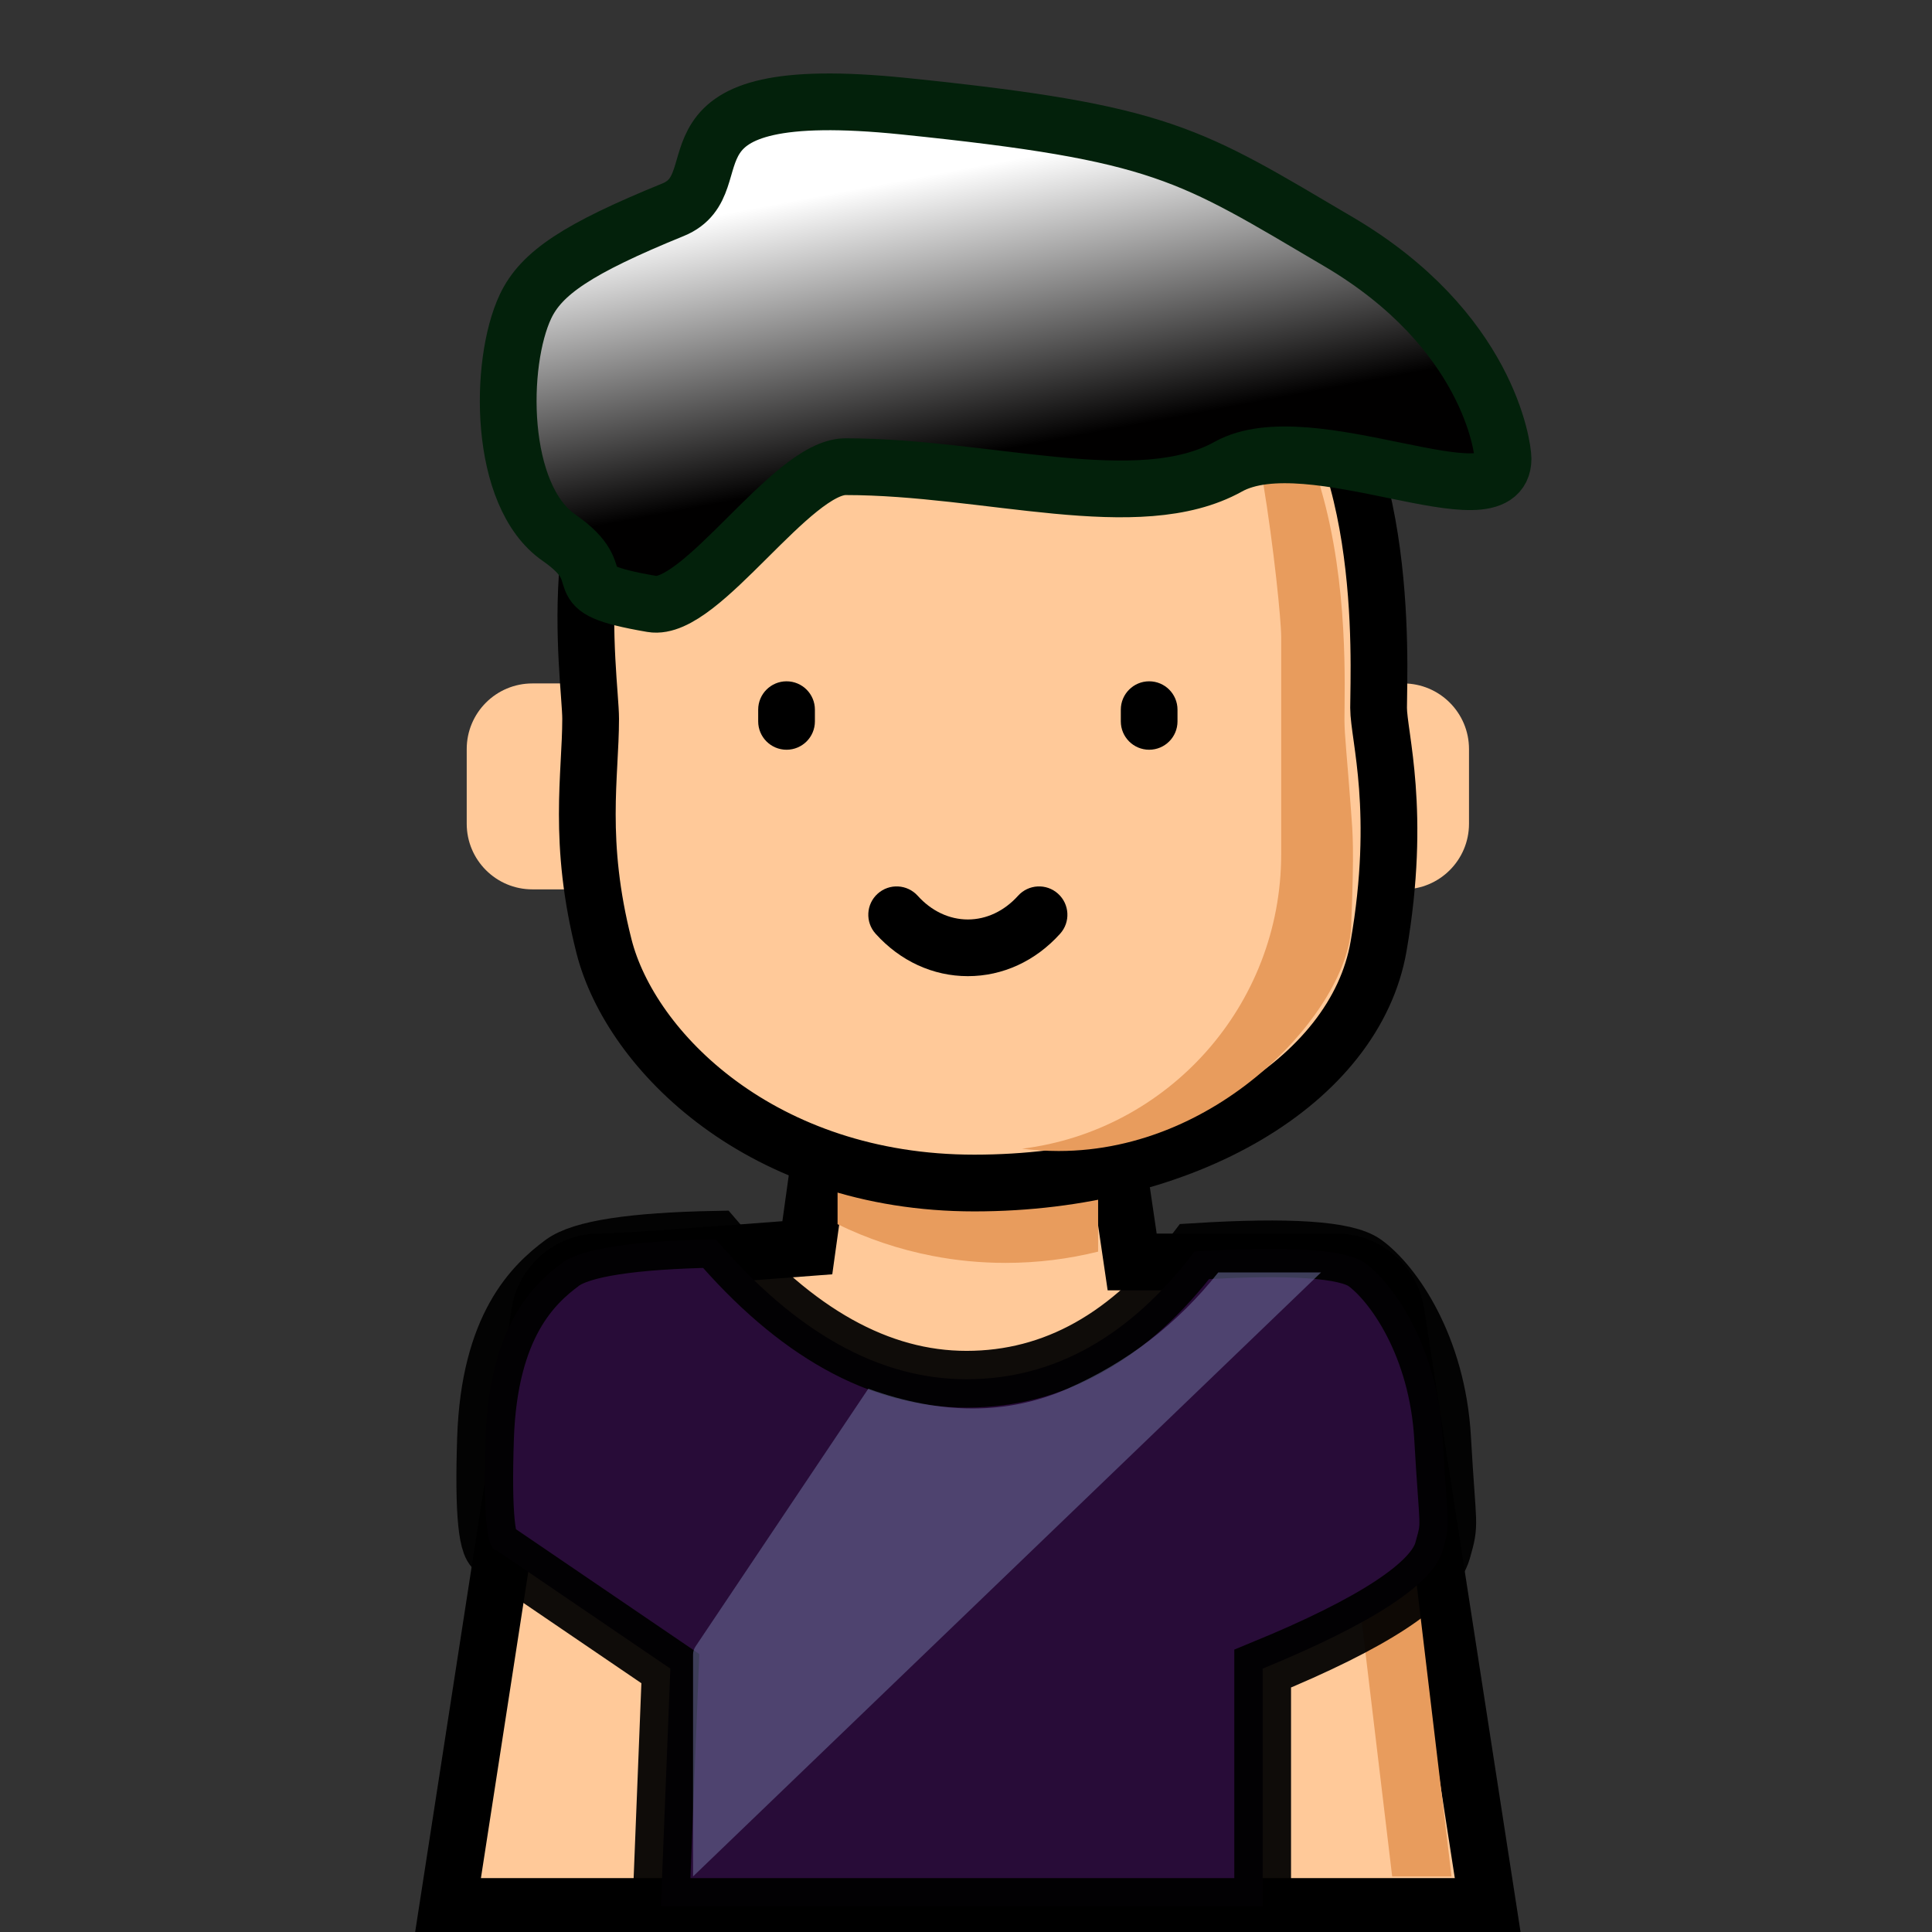 <?xml version="1.0" encoding="UTF-8" standalone="no"?>
<!DOCTYPE svg PUBLIC "-//W3C//DTD SVG 1.1//EN" "http://www.w3.org/Graphics/SVG/1.1/DTD/svg11.dtd">
<svg version="1.1" xmlns="http://www.w3.org/2000/svg" xmlns:xlink="http://www.w3.org/1999/xlink" preserveAspectRatio="xMidYMid meet" viewBox="0 0 681 681" width="681" height="681"><rect x="0" y="0" width="681" height="681" fill="#333333" stroke="none"/><defs><path d="M524.46 672.01L157.85 672.01L189.61 466.66C189.97 464.35 190.17 463.07 190.21 462.82C191.81 452.45 200.73 444.82 211.21 444.82C216.81 444.82 241.26 443.15 284.57 439.82L295.23 363.24L387.08 363.24L399.07 444.82C441.49 444.82 465.51 444.82 471.11 444.82C481.59 444.82 490.5 452.45 492.11 462.82C492.15 463.07 492.34 464.35 492.7 466.66L524.46 672.01Z" id="b517u5ad7Z"></path><path d="M488.28 465.64C488.02 463.44 487.88 462.22 487.85 461.98C486.67 452.1 480.11 444.82 472.4 444.82C470.31 444.82 453.56 444.82 451.47 444.82C459.17 444.82 465.74 452.1 466.91 461.98C466.94 462.22 467.09 463.44 467.35 465.64L490.72 661.42L511.64 661.42L488.28 465.64Z" id="b1yOvn74sn"></path><path d="M449.54 240.9L449.54 313.49C476.61 313.49 491.65 313.49 494.66 313.49C507.44 313.49 517.8 303.13 517.8 290.36C517.8 287.72 517.8 266.66 517.8 264.03C517.8 251.25 507.44 240.9 494.66 240.9C488.64 240.9 473.6 240.9 449.54 240.9Z" id="b2Mj81uhGi"></path><path d="M232.76 240.9L232.76 313.49C205.7 313.49 190.66 313.49 187.65 313.49C174.87 313.49 164.51 303.13 164.51 290.36C164.51 287.72 164.51 266.66 164.51 264.03C164.51 251.25 174.87 240.9 187.65 240.9C193.67 240.9 208.7 240.9 232.76 240.9Z" id="a11Zg1F9IM"></path><path d="M295.23 431.51C305.7 436.62 316.92 440.42 328.69 442.69C337.04 444.31 345.65 445.15 354.47 445.15C365.72 445.15 376.63 443.77 387.07 441.18C387.07 435.99 387.07 410.01 387.07 363.24L295.23 363.24C295.23 399.65 295.23 422.41 295.23 431.51Z" id="a14uYRbluZ"></path><path d="M236.29 588.16L175.14 546.54C171.59 546.68 170.25 533.49 171.14 506.96C172.48 467.16 188.07 452.66 198.17 445.15C204.89 440.15 222.94 437.37 252.29 436.82C280.42 469.71 309.89 486.16 340.68 486.16C371.48 486.16 398.28 471.15 421.07 441.15C454.51 439.07 474.51 440.41 481.08 445.15C490.94 452.27 506.66 474.24 508.5 506.96C510.34 539.67 511.44 536.15 508.5 546.54C505.18 558.27 484.04 572.14 445.07 588.16L445.07 672.01C332.12 672.01 261.52 672.01 233.28 672.01C233.11 672.01 232.97 671.86 232.97 671.68C233.41 660.55 234.52 632.71 236.29 588.16Z" id="e1fVWay63p"></path><path d="M429.41 448.52C415.09 466.59 397.37 480.25 376.25 489.51C355.13 498.78 331.73 498.78 306.06 489.51C273.59 537.95 253.3 568.22 245.18 580.33C244.6 581.19 244.29 582.2 244.29 583.24C244.29 593.66 244.29 619.72 244.29 661.42L465.64 448.52L429.41 448.52Z" id="b4rTz2sa6k"></path><path d="M212.9 333.54C222.31 370.58 268.73 417 343.42 417C418.1 417 477.7 381.17 485.93 333.54C494.17 285.91 485.93 259.39 485.93 249.49C485.93 234.62 490.56 148.79 447.3 118.36C404.04 87.93 281.37 91.11 238.56 127.78C195.74 164.44 208.19 238.52 208.19 253.39C208.19 273.18 203.49 296.5 212.9 333.54Z" id="a2YJpxE8Zn"></path><path d="M373.68 329.12C377.37 325.02 377.04 318.71 372.94 315.02C368.85 311.32 362.53 311.65 358.84 315.75C353.99 321.13 347.71 324.1 341.16 324.1C334.6 324.1 328.32 321.13 323.48 315.75C319.78 311.65 313.46 311.32 309.36 315.02C305.26 318.71 304.94 325.03 308.63 329.12C317.31 338.77 328.87 344.08 341.16 344.08C353.45 344.08 364.99 338.77 373.68 329.12Z" id="edWBvlBLb"></path><path d="M457.59 145.68C446.62 125.39 432.04 122.84 430.03 122.84C441.5 122.84 451.6 212.99 451.6 224.49C451.6 232.15 451.6 293.41 451.6 301.06C451.6 354.47 411.75 398.52 360.27 404.9C364.5 405.43 368.81 405.71 373.19 405.71C430.76 405.71 475.07 355.28 476.24 326.9C477.42 298.52 476.78 293.51 476.24 286.14C474.83 266.72 473.9 259.27 473.9 253.72C473.9 242.22 475.43 206.33 465.64 172.48C463.49 165.04 460.68 151.4 457.59 145.68Z" id="c4Rbv9XZZT"></path><path d="M287.24 254.28C287.24 253.87 287.24 250.56 287.24 250.14C287.24 244.63 282.77 240.15 277.24 240.15C271.73 240.15 267.25 244.63 267.25 250.14C267.25 250.56 267.25 253.87 267.25 254.28C267.25 259.8 271.73 264.27 277.24 264.27C282.77 264.27 287.24 259.8 287.24 254.28Z" id="apG8METrw"></path><path d="M415.05 250.14C415.05 244.63 410.58 240.15 405.06 240.15C399.55 240.15 395.07 244.63 395.07 250.14C395.07 250.56 395.07 253.87 395.07 254.28C395.07 259.8 399.55 264.27 405.06 264.27C410.58 264.27 415.05 259.8 415.05 254.28C415.05 253.45 415.05 250.56 415.05 250.14Z" id="aoYSbrzRn"></path><path d="M471.8 85.19C524.58 116.26 529.8 157.76 529.8 161.71C529.8 185.15 461.61 148.55 432.94 164.5C401.24 182.13 348.32 164.5 298.06 164.5C278.91 164.5 247 215.84 229.77 212.88C195.66 207.02 218.01 204.08 197 189.5C175.56 174.62 175.82 127.97 185.23 108.03C190.78 96.27 203.52 87.68 237.24 73.93C260.66 64.37 227.08 28.03 318.69 37.44C410.29 46.85 419.02 54.12 471.8 85.19Z" id="b4lKhX5tCG"></path><linearGradient id="gradientbvzgcJKPr" gradientUnits="userSpaceOnUse" x1="252.11" y1="75.9" x2="270.6" y2="174.18"><stop style="stop-color: #ffffff;stop-opacity: 1" offset="0%"></stop><stop style="stop-color: #010000;stop-opacity: 1" offset="100%"></stop></linearGradient></defs><g><g><g><use xlink:href="#b517u5ad7Z" opacity="1" fill="#ffc999" fill-opacity="1"></use><g><use xlink:href="#b517u5ad7Z" opacity="1" fill-opacity="0" stroke="#000000" stroke-width="20" stroke-opacity="1"></use></g></g><g><use xlink:href="#b1yOvn74sn" opacity="1" fill="#e89c5d" fill-opacity="1"></use><g><use xlink:href="#b1yOvn74sn" opacity="1" fill-opacity="0" stroke="#000000" stroke-width="1" stroke-opacity="0"></use></g></g><g><use xlink:href="#b2Mj81uhGi" opacity="1" fill="#ffc999" fill-opacity="1"></use><g><use xlink:href="#b2Mj81uhGi" opacity="1" fill-opacity="0" stroke="#000000" stroke-width="1" stroke-opacity="0"></use></g></g><g><use xlink:href="#a11Zg1F9IM" opacity="1" fill="#ffc999" fill-opacity="1"></use><g><use xlink:href="#a11Zg1F9IM" opacity="1" fill-opacity="0" stroke="#000000" stroke-width="1" stroke-opacity="0"></use></g></g><g><use xlink:href="#a14uYRbluZ" opacity="1" fill="#e89c5d" fill-opacity="1"></use><g><use xlink:href="#a14uYRbluZ" opacity="1" fill-opacity="0" stroke="#000000" stroke-width="1" stroke-opacity="0"></use></g></g><g><use xlink:href="#e1fVWay63p" opacity="1" fill="#280c38" fill-opacity="1"></use><g><use xlink:href="#e1fVWay63p" opacity="1" fill-opacity="0" stroke="#000000" stroke-width="20" stroke-opacity="0.94"></use></g></g><g><use xlink:href="#b4rTz2sa6k" opacity="1" fill="#6a6b98" fill-opacity="0.58"></use></g><g><use xlink:href="#a2YJpxE8Zn" opacity="1" fill="#ffc999" fill-opacity="1"></use><g><use xlink:href="#a2YJpxE8Zn" opacity="1" fill-opacity="0" stroke="#000000" stroke-width="20" stroke-opacity="1"></use></g></g><g><use xlink:href="#edWBvlBLb" opacity="1" fill="#000000" fill-opacity="1"></use><g><use xlink:href="#edWBvlBLb" opacity="1" fill-opacity="0" stroke="#000000" stroke-width="1" stroke-opacity="0"></use></g></g><g><use xlink:href="#c4Rbv9XZZT" opacity="1" fill="#e89c5d" fill-opacity="1"></use><g><use xlink:href="#c4Rbv9XZZT" opacity="1" fill-opacity="0" stroke="#000000" stroke-width="1" stroke-opacity="0"></use></g></g><g><use xlink:href="#apG8METrw" opacity="1" fill="#000000" fill-opacity="1"></use><g><use xlink:href="#apG8METrw" opacity="1" fill-opacity="0" stroke="#000000" stroke-width="1" stroke-opacity="0"></use></g></g><g><use xlink:href="#aoYSbrzRn" opacity="1" fill="#000000" fill-opacity="1"></use><g><use xlink:href="#aoYSbrzRn" opacity="1" fill-opacity="0" stroke="#000000" stroke-width="1" stroke-opacity="0"></use></g></g><g><use xlink:href="#b4lKhX5tCG" opacity="1" fill="url(#gradientbvzgcJKPr)"></use><g><use xlink:href="#b4lKhX5tCG" opacity="1" fill-opacity="0" stroke="#03210b" stroke-width="20" stroke-opacity="1"></use></g></g></g></g></svg>